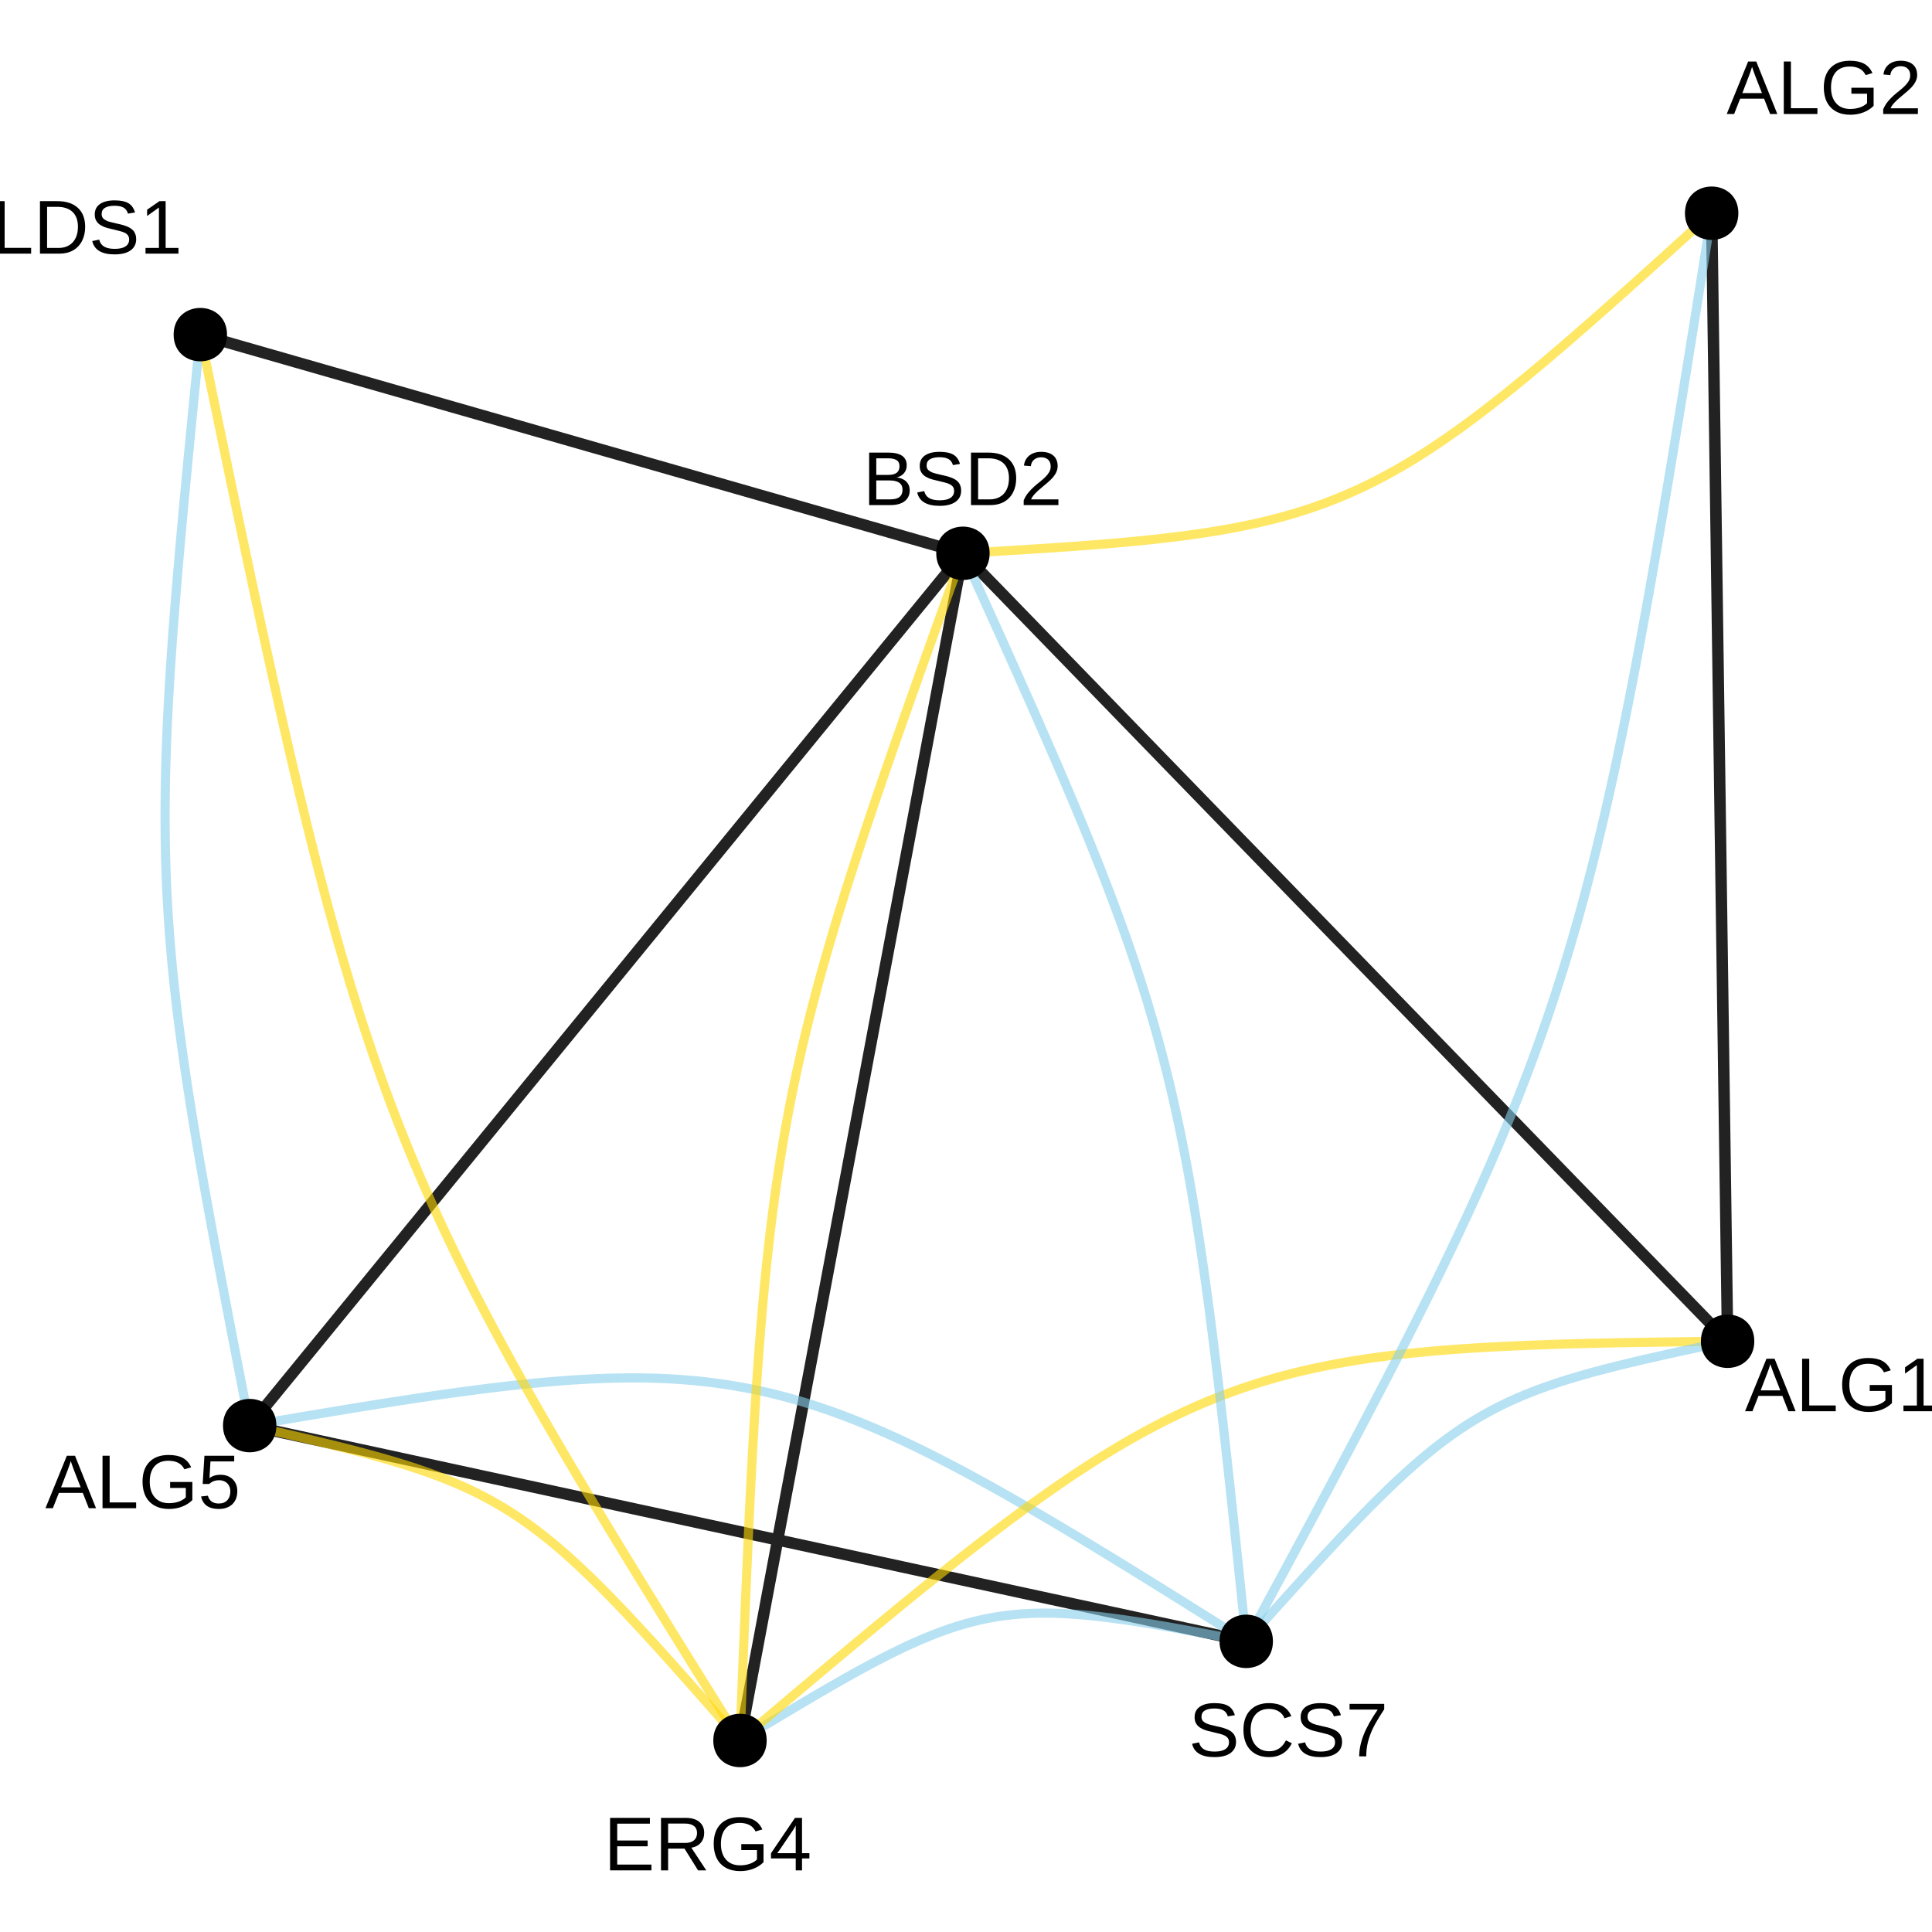 <?xml version="1.0" encoding="UTF-8"?>
<svg xmlns="http://www.w3.org/2000/svg" xmlns:xlink="http://www.w3.org/1999/xlink" width="360pt" height="360pt" viewBox="0 0 360 360" version="1.1">
<defs>
<g>
<symbol overflow="visible" id="glyph0-0">
<path style="stroke:none;" d="M 1.422 -9.781 L 9.234 -9.781 L 9.234 0 L 1.422 0 Z M 1.953 -9.25 L 1.953 -0.531 L 8.703 -0.531 L 8.703 -9.25 Z M 1.953 -9.25 "/>
</symbol>
<symbol overflow="visible" id="glyph0-1">
<path style="stroke:none;" d="M 1.172 0 L 1.172 -9.781 L 2.5 -9.781 L 2.5 -1.078 L 7.438 -1.078 L 7.438 0 Z M 1.172 0 "/>
</symbol>
<symbol overflow="visible" id="glyph0-2">
<path style="stroke:none;" d="M 9.594 -4.984 C 9.594 -3.984 9.395 -3.102 9 -2.344 C 8.602 -1.582 8.039 -1 7.312 -0.594 C 6.594 -0.195 5.766 0 4.828 0 L 1.172 0 L 1.172 -9.781 L 4.406 -9.781 C 6.062 -9.781 7.336 -9.363 8.234 -8.531 C 9.141 -7.707 9.594 -6.523 9.594 -4.984 Z M 8.25 -4.984 C 8.25 -6.203 7.914 -7.129 7.25 -7.766 C 6.594 -8.398 5.633 -8.719 4.375 -8.719 L 2.5 -8.719 L 2.5 -1.062 L 4.672 -1.062 C 5.391 -1.062 6.02 -1.219 6.562 -1.531 C 7.102 -1.844 7.52 -2.297 7.812 -2.891 C 8.102 -3.484 8.25 -4.18 8.25 -4.984 Z M 8.25 -4.984 "/>
</symbol>
<symbol overflow="visible" id="glyph0-3">
<path style="stroke:none;" d="M 8.828 -2.703 C 8.828 -1.797 8.473 -1.094 7.766 -0.594 C 7.066 -0.102 6.078 0.141 4.797 0.141 C 2.41 0.141 1.023 -0.688 0.641 -2.344 L 1.938 -2.609 C 2.082 -2.016 2.395 -1.578 2.875 -1.297 C 3.352 -1.023 4.008 -0.891 4.844 -0.891 C 5.695 -0.891 6.352 -1.035 6.812 -1.328 C 7.281 -1.629 7.516 -2.062 7.516 -2.625 C 7.516 -2.945 7.441 -3.207 7.297 -3.406 C 7.148 -3.602 6.945 -3.766 6.688 -3.891 C 6.426 -4.023 6.109 -4.133 5.734 -4.219 C 5.367 -4.312 4.969 -4.41 4.531 -4.516 C 3.758 -4.68 3.172 -4.848 2.766 -5.016 C 2.367 -5.191 2.051 -5.383 1.812 -5.594 C 1.582 -5.812 1.406 -6.062 1.281 -6.344 C 1.164 -6.625 1.109 -6.945 1.109 -7.312 C 1.109 -8.145 1.426 -8.785 2.062 -9.234 C 2.707 -9.691 3.625 -9.922 4.812 -9.922 C 5.926 -9.922 6.773 -9.75 7.359 -9.406 C 7.953 -9.07 8.367 -8.492 8.609 -7.672 L 7.297 -7.453 C 7.148 -7.973 6.875 -8.348 6.469 -8.578 C 6.07 -8.805 5.516 -8.922 4.797 -8.922 C 4.016 -8.922 3.414 -8.789 3 -8.531 C 2.594 -8.281 2.391 -7.895 2.391 -7.375 C 2.391 -7.07 2.469 -6.82 2.625 -6.625 C 2.789 -6.438 3.023 -6.27 3.328 -6.125 C 3.629 -5.988 4.227 -5.82 5.125 -5.625 C 5.426 -5.562 5.723 -5.492 6.016 -5.422 C 6.316 -5.348 6.602 -5.258 6.875 -5.156 C 7.156 -5.062 7.41 -4.945 7.641 -4.812 C 7.879 -4.676 8.086 -4.508 8.266 -4.312 C 8.441 -4.125 8.578 -3.895 8.672 -3.625 C 8.773 -3.363 8.828 -3.055 8.828 -2.703 Z M 8.828 -2.703 "/>
</symbol>
<symbol overflow="visible" id="glyph0-4">
<path style="stroke:none;" d="M 1.078 0 L 1.078 -1.062 L 3.578 -1.062 L 3.578 -8.594 L 1.375 -7.016 L 1.375 -8.188 L 3.672 -9.781 L 4.828 -9.781 L 4.828 -1.062 L 7.219 -1.062 L 7.219 0 Z M 1.078 0 "/>
</symbol>
<symbol overflow="visible" id="glyph0-5">
<path style="stroke:none;" d="M 8.109 0 L 6.984 -2.859 L 2.531 -2.859 L 1.406 0 L 0.031 0 L 4.016 -9.781 L 5.531 -9.781 L 9.453 0 Z M 4.75 -8.781 L 4.688 -8.594 C 4.57 -8.207 4.398 -7.711 4.172 -7.109 L 2.938 -3.891 L 6.594 -3.891 L 5.328 -7.125 C 5.203 -7.445 5.07 -7.805 4.938 -8.203 Z M 4.75 -8.781 "/>
</symbol>
<symbol overflow="visible" id="glyph0-6">
<path style="stroke:none;" d="M 0.719 -4.938 C 0.719 -6.52 1.141 -7.742 1.984 -8.609 C 2.836 -9.484 4.035 -9.922 5.578 -9.922 C 6.66 -9.922 7.539 -9.738 8.219 -9.375 C 8.895 -9.008 9.414 -8.426 9.781 -7.625 L 8.516 -7.25 C 8.242 -7.801 7.863 -8.203 7.375 -8.453 C 6.883 -8.711 6.273 -8.844 5.547 -8.844 C 4.422 -8.844 3.555 -8.5 2.953 -7.812 C 2.359 -7.133 2.062 -6.176 2.062 -4.938 C 2.062 -3.695 2.379 -2.719 3.016 -2 C 3.648 -1.289 4.523 -0.938 5.641 -0.938 C 6.285 -0.938 6.883 -1.031 7.438 -1.219 C 7.988 -1.414 8.438 -1.68 8.781 -2.016 L 8.781 -3.781 L 5.859 -3.781 L 5.859 -4.891 L 10 -4.891 L 10 -1.516 C 9.477 -0.992 8.844 -0.586 8.094 -0.297 C 7.344 -0.004 6.523 0.141 5.641 0.141 C 4.617 0.141 3.738 -0.062 3 -0.469 C 2.258 -0.875 1.691 -1.457 1.297 -2.219 C 0.91 -2.988 0.719 -3.895 0.719 -4.938 Z M 0.719 -4.938 "/>
</symbol>
<symbol overflow="visible" id="glyph0-7">
<path style="stroke:none;" d="M 8.734 -2.75 C 8.734 -1.883 8.414 -1.207 7.781 -0.719 C 7.145 -0.238 6.266 0 5.141 0 L 1.172 0 L 1.172 -9.781 L 4.719 -9.781 C 7.02 -9.781 8.172 -8.988 8.172 -7.406 C 8.172 -6.832 8.004 -6.348 7.672 -5.953 C 7.348 -5.555 6.891 -5.289 6.297 -5.156 C 7.078 -5.062 7.676 -4.801 8.094 -4.375 C 8.52 -3.945 8.734 -3.406 8.734 -2.75 Z M 6.828 -7.25 C 6.828 -7.781 6.645 -8.156 6.281 -8.375 C 5.926 -8.602 5.406 -8.719 4.719 -8.719 L 2.5 -8.719 L 2.5 -5.625 L 4.719 -5.625 C 5.426 -5.625 5.953 -5.754 6.297 -6.016 C 6.648 -6.285 6.828 -6.695 6.828 -7.25 Z M 7.391 -2.859 C 7.391 -4.016 6.582 -4.594 4.969 -4.594 L 2.5 -4.594 L 2.5 -1.062 L 5.062 -1.062 C 5.875 -1.062 6.461 -1.211 6.828 -1.516 C 7.203 -1.816 7.391 -2.266 7.391 -2.859 Z M 7.391 -2.859 "/>
</symbol>
<symbol overflow="visible" id="glyph0-8">
<path style="stroke:none;" d="M 0.719 0 L 0.719 -0.875 C 0.945 -1.414 1.234 -1.895 1.578 -2.312 C 1.922 -2.727 2.281 -3.102 2.656 -3.438 C 3.031 -3.77 3.398 -4.078 3.766 -4.359 C 4.129 -4.648 4.457 -4.941 4.75 -5.234 C 5.051 -5.523 5.289 -5.828 5.469 -6.141 C 5.656 -6.453 5.75 -6.805 5.75 -7.203 C 5.75 -7.742 5.594 -8.16 5.281 -8.453 C 4.969 -8.754 4.531 -8.906 3.969 -8.906 C 3.438 -8.906 3 -8.758 2.656 -8.469 C 2.312 -8.176 2.109 -7.77 2.047 -7.25 L 0.766 -7.359 C 0.859 -8.148 1.191 -8.773 1.766 -9.234 C 2.336 -9.691 3.07 -9.922 3.969 -9.922 C 4.957 -9.922 5.719 -9.688 6.25 -9.219 C 6.781 -8.758 7.047 -8.102 7.047 -7.25 C 7.047 -6.863 6.957 -6.484 6.781 -6.109 C 6.602 -5.734 6.344 -5.359 6 -4.984 C 5.656 -4.609 5.004 -4.031 4.047 -3.25 C 3.516 -2.812 3.086 -2.414 2.766 -2.062 C 2.453 -1.719 2.227 -1.383 2.094 -1.062 L 7.188 -1.062 L 7.188 0 Z M 0.719 0 "/>
</symbol>
<symbol overflow="visible" id="glyph0-9">
<path style="stroke:none;" d="M 1.172 0 L 1.172 -9.781 L 8.594 -9.781 L 8.594 -8.703 L 2.5 -8.703 L 2.5 -5.562 L 8.172 -5.562 L 8.172 -4.484 L 2.5 -4.484 L 2.5 -1.078 L 8.875 -1.078 L 8.875 0 Z M 1.172 0 "/>
</symbol>
<symbol overflow="visible" id="glyph0-10">
<path style="stroke:none;" d="M 8.078 0 L 5.547 -4.062 L 2.5 -4.062 L 2.5 0 L 1.172 0 L 1.172 -9.781 L 5.766 -9.781 C 6.867 -9.781 7.719 -9.531 8.312 -9.031 C 8.914 -8.539 9.219 -7.859 9.219 -6.984 C 9.219 -6.254 9.004 -5.641 8.578 -5.141 C 8.16 -4.648 7.578 -4.344 6.828 -4.219 L 9.609 0 Z M 7.891 -6.969 C 7.891 -7.539 7.695 -7.973 7.312 -8.266 C 6.926 -8.566 6.367 -8.719 5.641 -8.719 L 2.5 -8.719 L 2.5 -5.109 L 5.688 -5.109 C 6.383 -5.109 6.926 -5.27 7.312 -5.594 C 7.695 -5.926 7.891 -6.383 7.891 -6.969 Z M 7.891 -6.969 "/>
</symbol>
<symbol overflow="visible" id="glyph0-11">
<path style="stroke:none;" d="M 6.109 -2.219 L 6.109 0 L 4.938 0 L 4.938 -2.219 L 0.328 -2.219 L 0.328 -3.188 L 4.797 -9.781 L 6.109 -9.781 L 6.109 -3.203 L 7.484 -3.203 L 7.484 -2.219 Z M 4.938 -8.375 C 4.926 -8.344 4.859 -8.219 4.734 -8 C 4.617 -7.781 4.531 -7.629 4.469 -7.547 L 1.969 -3.859 L 1.594 -3.344 L 1.484 -3.203 L 4.938 -3.203 Z M 4.938 -8.375 "/>
</symbol>
<symbol overflow="visible" id="glyph0-12">
<path style="stroke:none;" d="M 5.5 -8.844 C 4.414 -8.844 3.57 -8.492 2.969 -7.797 C 2.363 -7.098 2.062 -6.145 2.062 -4.938 C 2.062 -3.738 2.375 -2.773 3 -2.047 C 3.633 -1.316 4.484 -0.953 5.547 -0.953 C 6.922 -0.953 7.953 -1.629 8.641 -2.984 L 9.734 -2.438 C 9.328 -1.602 8.758 -0.961 8.031 -0.516 C 7.301 -0.078 6.453 0.141 5.484 0.141 C 4.504 0.141 3.656 -0.062 2.938 -0.469 C 2.219 -0.883 1.664 -1.473 1.281 -2.234 C 0.906 -2.992 0.719 -3.895 0.719 -4.938 C 0.719 -6.5 1.141 -7.719 1.984 -8.594 C 2.828 -9.477 3.992 -9.922 5.484 -9.922 C 6.523 -9.922 7.395 -9.719 8.094 -9.312 C 8.789 -8.906 9.305 -8.301 9.641 -7.5 L 8.375 -7.094 C 8.156 -7.656 7.789 -8.086 7.281 -8.391 C 6.781 -8.691 6.188 -8.844 5.5 -8.844 Z M 5.5 -8.844 "/>
</symbol>
<symbol overflow="visible" id="glyph0-13">
<path style="stroke:none;" d="M 7.188 -8.766 C 6.188 -7.242 5.477 -6.047 5.062 -5.172 C 4.656 -4.305 4.348 -3.453 4.141 -2.609 C 3.941 -1.773 3.844 -0.906 3.844 0 L 2.531 0 C 2.531 -1.25 2.797 -2.562 3.328 -3.938 C 3.859 -5.32 4.742 -6.914 5.984 -8.719 L 0.734 -8.719 L 0.734 -9.781 L 7.188 -9.781 Z M 7.188 -8.766 "/>
</symbol>
<symbol overflow="visible" id="glyph0-14">
<path style="stroke:none;" d="M 7.312 -3.188 C 7.312 -2.156 7.004 -1.344 6.391 -0.75 C 5.773 -0.156 4.926 0.141 3.844 0.141 C 2.926 0.141 2.188 -0.055 1.625 -0.453 C 1.07 -0.859 0.719 -1.438 0.562 -2.188 L 1.828 -2.328 C 2.098 -1.359 2.773 -0.875 3.859 -0.875 C 4.535 -0.875 5.062 -1.078 5.438 -1.484 C 5.82 -1.891 6.016 -2.445 6.016 -3.156 C 6.016 -3.77 5.82 -4.266 5.438 -4.641 C 5.051 -5.023 4.535 -5.219 3.891 -5.219 C 3.555 -5.219 3.242 -5.164 2.953 -5.062 C 2.66 -4.957 2.367 -4.773 2.078 -4.516 L 0.859 -4.516 L 1.188 -9.781 L 6.734 -9.781 L 6.734 -8.719 L 2.312 -8.719 L 2.125 -5.609 C 2.664 -6.023 3.344 -6.234 4.156 -6.234 C 5.113 -6.234 5.879 -5.953 6.453 -5.391 C 7.023 -4.828 7.312 -4.094 7.312 -3.188 Z M 7.312 -3.188 "/>
</symbol>
</g>
</defs>
<g id="surface154233">
<rect x="0" y="0" width="360" height="360" style="fill:rgb(100%,100%,100%);fill-opacity:1;stroke:none;"/>
<path style="fill:none;stroke-width:2.134;stroke-linecap:butt;stroke-linejoin:round;stroke:rgb(13.333%,13.333%,13.333%);stroke-opacity:1;stroke-miterlimit:1;" d="M 46.527 265.637 L 49.312 266.242 L 52.043 266.832 L 54.719 267.41 L 57.34 267.98 L 59.906 268.535 L 62.426 269.082 L 64.895 269.613 L 67.312 270.141 L 69.688 270.652 L 72.012 271.156 L 74.293 271.648 L 76.527 272.133 L 78.719 272.609 L 80.871 273.074 L 82.98 273.531 L 85.051 273.98 L 87.082 274.418 L 89.078 274.852 L 91.035 275.277 L 92.961 275.691 L 94.852 276.102 L 96.707 276.504 L 98.531 276.898 L 100.328 277.285 L 102.094 277.668 L 103.828 278.047 L 105.539 278.414 L 107.227 278.781 L 108.887 279.141 L 110.523 279.496 L 112.137 279.844 L 113.727 280.188 L 115.301 280.531 L 116.855 280.867 L 118.391 281.199 L 119.91 281.527 L 121.414 281.852 L 122.902 282.176 L 124.379 282.496 L 125.844 282.812 L 127.297 283.125 L 128.742 283.438 L 130.176 283.75 L 131.602 284.059 L 133.023 284.367 L 134.441 284.672 L 135.852 284.98 L 137.262 285.285 L 140.074 285.895 L 141.484 286.199 L 142.891 286.504 L 144.305 286.809 L 145.719 287.117 L 147.141 287.422 L 148.57 287.734 L 150.004 288.043 L 151.445 288.355 L 152.898 288.672 L 154.363 288.988 L 155.84 289.309 L 157.332 289.629 L 158.836 289.957 L 160.352 290.285 L 161.891 290.617 L 163.441 290.953 L 165.016 291.293 L 166.609 291.637 L 168.223 291.988 L 169.859 292.344 L 171.52 292.703 L 173.203 293.066 L 174.914 293.438 L 176.652 293.812 L 178.418 294.195 L 180.211 294.586 L 182.039 294.98 L 183.895 295.383 L 185.785 295.789 L 187.707 296.207 L 189.668 296.633 L 191.66 297.062 L 193.691 297.504 L 195.762 297.953 L 197.875 298.406 L 200.023 298.875 L 202.219 299.348 L 204.453 299.832 L 206.734 300.328 L 209.059 300.828 L 211.43 301.344 L 213.852 301.867 L 216.316 302.402 L 218.836 302.945 L 221.406 303.504 L 224.027 304.07 L 226.703 304.648 L 229.434 305.242 L 232.219 305.844 "/>
<path style="fill:none;stroke-width:2.134;stroke-linecap:butt;stroke-linejoin:round;stroke:rgb(13.333%,13.333%,13.333%);stroke-opacity:1;stroke-miterlimit:1;" d="M 46.527 265.637 L 48.52 263.199 L 50.473 260.812 L 52.387 258.469 L 54.266 256.176 L 56.105 253.926 L 57.906 251.723 L 59.672 249.562 L 61.406 247.441 L 63.102 245.367 L 64.766 243.332 L 66.398 241.336 L 68 239.379 L 69.566 237.457 L 71.109 235.574 L 72.617 233.73 L 74.102 231.918 L 75.555 230.137 L 76.98 228.391 L 78.383 226.68 L 79.762 224.992 L 81.113 223.34 L 82.441 221.715 L 83.746 220.117 L 85.031 218.547 L 86.297 217 L 87.539 215.48 L 88.766 213.98 L 89.969 212.508 L 91.156 211.055 L 92.328 209.621 L 93.484 208.211 L 94.625 206.816 L 95.75 205.438 L 96.863 204.078 L 97.961 202.734 L 99.051 201.402 L 100.125 200.086 L 101.191 198.785 L 102.246 197.492 L 103.297 196.211 L 104.336 194.938 L 105.367 193.676 L 106.395 192.418 L 107.418 191.168 L 109.449 188.684 L 110.457 187.449 L 111.469 186.215 L 112.477 184.984 L 113.48 183.754 L 114.488 182.52 L 115.496 181.289 L 117.52 178.812 L 119.559 176.32 L 120.586 175.062 L 121.621 173.801 L 122.66 172.527 L 123.707 171.246 L 124.766 169.953 L 125.832 168.648 L 126.906 167.332 L 127.996 166.004 L 129.094 164.66 L 130.207 163.297 L 131.332 161.922 L 132.473 160.527 L 133.629 159.113 L 134.797 157.684 L 135.988 156.23 L 137.191 154.754 L 138.418 153.258 L 139.66 151.738 L 140.922 150.191 L 142.207 148.621 L 143.516 147.023 L 144.844 145.398 L 146.195 143.742 L 147.574 142.059 L 148.977 140.344 L 150.402 138.598 L 151.855 136.82 L 153.34 135.008 L 154.848 133.16 L 156.387 131.277 L 157.957 129.359 L 159.559 127.402 L 161.191 125.406 L 162.855 123.371 L 164.551 121.293 L 166.285 119.176 L 168.051 117.016 L 169.852 114.812 L 171.691 112.562 L 173.566 110.27 L 175.48 107.926 L 177.438 105.535 L 179.43 103.098 "/>
<path style="fill:none;stroke-width:2.134;stroke-linecap:butt;stroke-linejoin:round;stroke:rgb(13.333%,13.333%,13.333%);stroke-opacity:1;stroke-miterlimit:1;" d="M 137.887 324.316 L 138.512 320.996 L 140.305 311.434 L 140.879 308.375 L 141.445 305.375 L 141.996 302.434 L 142.539 299.551 L 143.066 296.727 L 143.59 293.957 L 144.098 291.238 L 144.598 288.574 L 145.09 285.965 L 145.57 283.402 L 146.043 280.887 L 146.504 278.422 L 146.961 276 L 147.406 273.625 L 147.844 271.289 L 148.273 269 L 148.699 266.746 L 149.113 264.535 L 149.52 262.359 L 149.922 260.223 L 150.316 258.117 L 150.707 256.051 L 151.09 254.012 L 151.465 252.004 L 151.836 250.027 L 152.203 248.078 L 152.566 246.156 L 152.922 244.258 L 153.273 242.383 L 153.621 240.531 L 153.965 238.703 L 154.305 236.891 L 154.641 235.102 L 154.973 233.328 L 155.305 231.566 L 155.633 229.824 L 155.957 228.094 L 156.281 226.371 L 156.602 224.664 L 156.922 222.961 L 157.238 221.27 L 157.555 219.582 L 157.871 217.898 L 158.188 216.223 L 158.5 214.547 L 158.816 212.871 L 159.129 211.191 L 159.445 209.516 L 159.762 207.832 L 160.078 206.145 L 160.395 204.453 L 160.715 202.75 L 161.035 201.043 L 161.359 199.32 L 161.684 197.59 L 162.012 195.848 L 162.344 194.086 L 162.676 192.312 L 163.012 190.523 L 163.352 188.711 L 163.695 186.883 L 164.043 185.031 L 164.395 183.156 L 164.75 181.262 L 165.113 179.336 L 165.48 177.387 L 165.852 175.41 L 166.227 173.402 L 166.609 171.363 L 167 169.297 L 167.395 167.191 L 167.793 165.055 L 168.203 162.879 L 168.617 160.668 L 169.043 158.414 L 169.473 156.125 L 169.91 153.789 L 170.355 151.414 L 170.812 148.992 L 171.273 146.527 L 171.746 144.012 L 172.227 141.449 L 172.719 138.84 L 173.219 136.176 L 173.727 133.457 L 174.25 130.688 L 174.777 127.863 L 175.32 124.98 L 175.871 122.039 L 176.438 119.039 L 177.012 115.98 L 178.805 106.418 L 179.43 103.098 "/>
<path style="fill:none;stroke-width:2.134;stroke-linecap:butt;stroke-linejoin:round;stroke:rgb(13.333%,13.333%,13.333%);stroke-opacity:1;stroke-miterlimit:1;" d="M 318.941 39.73 L 318.988 42.883 L 319.031 45.973 L 319.074 49 L 319.117 51.969 L 319.156 54.875 L 319.195 57.727 L 319.234 60.52 L 319.273 63.262 L 319.312 65.945 L 319.352 68.578 L 319.387 71.16 L 319.422 73.688 L 319.457 76.172 L 319.492 78.605 L 319.527 80.996 L 319.559 83.34 L 319.59 85.637 L 319.621 87.895 L 319.652 90.113 L 319.684 92.289 L 319.715 94.43 L 319.746 96.531 L 319.773 98.598 L 319.805 100.629 L 319.832 102.629 L 319.859 104.594 L 319.887 106.531 L 319.914 108.438 L 319.941 110.316 L 319.965 112.168 L 319.992 113.996 L 320.016 115.801 L 320.043 117.578 L 320.066 119.34 L 320.09 121.078 L 320.117 122.797 L 320.141 124.5 L 320.164 126.184 L 320.188 127.855 L 320.211 129.512 L 320.234 131.16 L 320.258 132.793 L 320.281 134.418 L 320.305 136.031 L 320.324 137.641 L 320.371 140.844 L 320.418 144.031 L 320.438 145.621 L 320.461 147.215 L 320.508 150.41 L 320.527 152.012 L 320.551 153.621 L 320.574 155.238 L 320.598 156.859 L 320.621 158.496 L 320.645 160.141 L 320.668 161.797 L 320.691 163.469 L 320.715 165.156 L 320.738 166.855 L 320.762 168.578 L 320.789 170.316 L 320.812 172.074 L 320.836 173.855 L 320.863 175.656 L 320.891 177.484 L 320.914 179.336 L 320.941 181.215 L 320.969 183.121 L 320.996 185.059 L 321.023 187.027 L 321.051 189.023 L 321.082 191.055 L 321.109 193.121 L 321.141 195.223 L 321.168 197.363 L 321.199 199.539 L 321.23 201.758 L 321.262 204.016 L 321.297 206.316 L 321.328 208.66 L 321.363 211.047 L 321.398 213.48 L 321.434 215.965 L 321.469 218.496 L 321.504 221.074 L 321.543 223.707 L 321.578 226.395 L 321.617 229.133 L 321.656 231.926 L 321.699 234.777 L 321.738 237.684 L 321.781 240.652 L 321.824 243.68 L 321.867 246.77 L 321.914 249.922 "/>
<path style="fill:none;stroke-width:2.134;stroke-linecap:butt;stroke-linejoin:round;stroke:rgb(13.333%,13.333%,13.333%);stroke-opacity:1;stroke-miterlimit:1;" d="M 179.43 103.098 L 177.297 102.488 L 175.211 101.891 L 173.16 101.301 L 171.156 100.727 L 169.191 100.164 L 167.262 99.609 L 165.375 99.07 L 163.523 98.539 L 161.707 98.016 L 159.926 97.508 L 158.184 97.008 L 156.473 96.516 L 154.793 96.035 L 153.148 95.562 L 151.531 95.102 L 149.949 94.645 L 148.395 94.199 L 146.867 93.762 L 145.367 93.332 L 143.895 92.91 L 142.449 92.496 L 141.027 92.09 L 139.633 91.688 L 138.258 91.293 L 136.906 90.906 L 135.578 90.527 L 134.27 90.148 L 132.98 89.781 L 131.707 89.418 L 130.457 89.059 L 129.223 88.703 L 128.004 88.352 L 126.801 88.008 L 125.609 87.668 L 124.434 87.332 L 123.273 86.996 L 122.121 86.668 L 120.98 86.34 L 119.852 86.016 L 118.73 85.695 L 117.617 85.375 L 116.516 85.059 L 115.418 84.746 L 114.324 84.43 L 113.234 84.121 L 112.152 83.809 L 111.07 83.5 L 109.992 83.191 L 108.918 82.883 L 107.84 82.574 L 106.762 82.262 L 104.605 81.645 L 103.52 81.332 L 102.434 81.023 L 101.34 80.707 L 100.242 80.395 L 99.137 80.078 L 98.027 79.758 L 96.906 79.438 L 95.777 79.113 L 94.637 78.785 L 93.484 78.457 L 92.32 78.121 L 91.148 77.785 L 89.957 77.445 L 88.754 77.102 L 87.535 76.75 L 86.301 76.395 L 85.047 76.039 L 83.777 75.672 L 82.488 75.305 L 81.18 74.93 L 79.852 74.547 L 78.5 74.16 L 77.125 73.766 L 75.727 73.363 L 74.309 72.957 L 72.859 72.543 L 71.391 72.121 L 69.891 71.691 L 68.363 71.254 L 66.809 70.809 L 65.223 70.352 L 63.609 69.891 L 61.965 69.418 L 60.285 68.938 L 58.574 68.445 L 56.828 67.945 L 55.051 67.438 L 53.234 66.914 L 51.383 66.383 L 49.496 65.844 L 47.566 65.289 L 45.602 64.727 L 43.594 64.152 L 41.547 63.562 L 39.457 62.965 L 37.328 62.355 "/>
<path style="fill:none;stroke-width:2.134;stroke-linecap:butt;stroke-linejoin:round;stroke:rgb(13.333%,13.333%,13.333%);stroke-opacity:1;stroke-miterlimit:1;" d="M 179.43 103.098 L 181.566 105.301 L 183.66 107.461 L 185.715 109.574 L 187.727 111.648 L 189.695 113.68 L 191.629 115.672 L 193.523 117.621 L 195.379 119.535 L 197.199 121.41 L 198.984 123.25 L 200.734 125.051 L 202.449 126.82 L 204.133 128.555 L 205.781 130.254 L 207.402 131.922 L 208.988 133.559 L 210.551 135.168 L 212.078 136.742 L 213.582 138.293 L 215.059 139.812 L 216.508 141.309 L 217.934 142.777 L 219.332 144.219 L 220.711 145.637 L 222.066 147.035 L 223.398 148.406 L 224.711 149.762 L 226.004 151.094 L 227.277 152.406 L 228.535 153.699 L 229.773 154.977 L 230.992 156.234 L 232.199 157.477 L 233.395 158.707 L 234.57 159.922 L 235.738 161.121 L 236.891 162.312 L 238.035 163.488 L 239.168 164.656 L 240.289 165.812 L 241.406 166.965 L 242.512 168.105 L 243.613 169.238 L 244.711 170.367 L 245.801 171.492 L 246.887 172.613 L 247.969 173.727 L 249.051 174.844 L 250.133 175.953 L 252.289 178.18 L 253.371 179.293 L 254.457 180.41 L 255.543 181.531 L 256.633 182.652 L 257.727 183.781 L 258.828 184.918 L 259.938 186.059 L 261.051 187.207 L 262.176 188.367 L 263.309 189.531 L 264.449 190.711 L 265.605 191.898 L 266.77 193.102 L 267.949 194.316 L 269.141 195.543 L 270.348 196.789 L 271.57 198.047 L 272.809 199.324 L 274.062 200.617 L 275.336 201.93 L 276.629 203.262 L 277.941 204.613 L 279.277 205.988 L 280.633 207.383 L 282.008 208.805 L 283.41 210.246 L 284.832 211.715 L 286.285 213.207 L 287.758 214.73 L 289.262 216.277 L 290.793 217.855 L 292.352 219.461 L 293.941 221.098 L 295.559 222.766 L 297.211 224.469 L 298.895 226.203 L 300.609 227.969 L 302.359 229.773 L 304.141 231.613 L 305.961 233.488 L 307.82 235.398 L 309.711 237.352 L 311.645 239.344 L 313.617 241.375 L 315.629 243.449 L 317.68 245.562 L 319.773 247.719 L 321.914 249.922 "/>
<path style="fill:none;stroke-width:1.707;stroke-linecap:butt;stroke-linejoin:round;stroke:rgb(52.941%,80.784%,92.157%);stroke-opacity:0.6;stroke-miterlimit:1;" d="M 46.527 265.637 L 45.957 262.723 L 45.398 259.863 L 44.855 257.059 L 44.32 254.309 L 43.793 251.605 L 43.281 248.953 L 42.781 246.352 L 42.289 243.797 L 41.812 241.289 L 41.344 238.828 L 40.887 236.41 L 40.438 234.035 L 40.004 231.703 L 39.578 229.414 L 39.164 227.164 L 38.762 224.949 L 38.367 222.777 L 37.984 220.637 L 37.613 218.535 L 37.25 216.465 L 36.902 214.43 L 36.559 212.426 L 36.23 210.449 L 35.91 208.508 L 35.602 206.59 L 35.301 204.703 L 35.012 202.84 L 34.73 201 L 34.461 199.188 L 34.203 197.395 L 33.953 195.625 L 33.715 193.875 L 33.484 192.145 L 33.262 190.43 L 33.051 188.734 L 32.852 187.055 L 32.66 185.387 L 32.477 183.734 L 32.305 182.094 L 32.141 180.465 L 31.988 178.844 L 31.844 177.234 L 31.711 175.633 L 31.582 174.035 L 31.469 172.441 L 31.359 170.855 L 31.262 169.27 L 31.172 167.688 L 31.09 166.105 L 31.02 164.523 L 30.957 162.938 L 30.902 161.352 L 30.859 159.762 L 30.82 158.164 L 30.793 156.562 L 30.773 154.953 L 30.762 153.332 L 30.762 151.707 L 30.766 150.066 L 30.781 148.414 L 30.805 146.75 L 30.836 145.074 L 30.875 143.379 L 30.922 141.668 L 30.977 139.941 L 31.043 138.191 L 31.113 136.426 L 31.191 134.637 L 31.281 132.824 L 31.375 130.988 L 31.48 129.129 L 31.59 127.246 L 31.707 125.332 L 31.836 123.395 L 31.969 121.422 L 32.109 119.422 L 32.258 117.391 L 32.418 115.324 L 32.578 113.227 L 32.75 111.094 L 32.93 108.922 L 33.113 106.715 L 33.309 104.469 L 33.508 102.184 L 33.715 99.859 L 33.93 97.492 L 34.148 95.078 L 34.379 92.621 L 34.613 90.121 L 34.855 87.574 L 35.102 84.977 L 35.359 82.332 L 35.621 79.637 L 35.887 76.895 L 36.164 74.094 L 36.445 71.242 L 36.734 68.336 L 37.027 65.375 L 37.328 62.355 "/>
<path style="fill:none;stroke-width:1.707;stroke-linecap:butt;stroke-linejoin:round;stroke:rgb(52.941%,80.784%,92.157%);stroke-opacity:0.6;stroke-miterlimit:1;" d="M 46.527 265.637 L 49.324 265.16 L 52.066 264.695 L 54.758 264.238 L 57.398 263.793 L 59.988 263.359 L 62.531 262.938 L 65.027 262.527 L 67.473 262.129 L 69.875 261.746 L 72.234 261.371 L 74.551 261.012 L 76.824 260.664 L 79.055 260.328 L 81.246 260.008 L 83.398 259.699 L 85.512 259.406 L 87.59 259.129 L 89.629 258.863 L 91.637 258.613 L 93.609 258.375 L 95.547 258.156 L 97.453 257.949 L 99.332 257.758 L 101.18 257.586 L 102.996 257.426 L 104.789 257.281 L 106.555 257.156 L 108.293 257.047 L 110.008 256.953 L 111.699 256.879 L 113.367 256.82 L 115.016 256.781 L 116.645 256.758 L 118.25 256.75 L 119.84 256.766 L 121.414 256.797 L 122.973 256.844 L 124.516 256.914 L 126.043 257 L 127.559 257.109 L 129.062 257.234 L 130.559 257.383 L 132.039 257.551 L 133.516 257.734 L 134.984 257.941 L 136.445 258.172 L 137.898 258.422 L 139.352 258.691 L 140.801 258.98 L 142.246 259.293 L 143.691 259.629 L 145.133 259.984 L 146.578 260.367 L 148.027 260.766 L 149.477 261.191 L 150.93 261.641 L 152.391 262.109 L 153.855 262.605 L 155.328 263.121 L 156.809 263.664 L 158.297 264.23 L 159.797 264.82 L 161.309 265.434 L 162.836 266.074 L 164.371 266.738 L 165.926 267.426 L 167.492 268.141 L 169.078 268.883 L 170.68 269.648 L 172.301 270.441 L 173.941 271.262 L 175.605 272.109 L 177.289 272.98 L 178.996 273.879 L 180.727 274.809 L 182.48 275.762 L 184.262 276.746 L 186.074 277.754 L 187.91 278.793 L 189.777 279.859 L 191.676 280.957 L 193.602 282.082 L 195.562 283.234 L 197.559 284.418 L 199.59 285.633 L 201.652 286.875 L 203.754 288.148 L 205.895 289.449 L 208.07 290.781 L 210.289 292.148 L 212.547 293.543 L 214.848 294.969 L 217.191 296.426 L 219.582 297.914 L 222.012 299.438 L 224.492 300.988 L 227.02 302.574 L 229.594 304.195 L 232.219 305.844 "/>
<path style="fill:none;stroke-width:1.707;stroke-linecap:butt;stroke-linejoin:round;stroke:rgb(100%,84.314%,0%);stroke-opacity:0.6;stroke-miterlimit:1;" d="M 46.527 265.637 L 47.984 265.973 L 49.418 266.297 L 50.82 266.621 L 52.199 266.938 L 53.551 267.25 L 54.875 267.559 L 56.176 267.863 L 57.449 268.168 L 58.703 268.465 L 59.93 268.762 L 61.137 269.055 L 62.32 269.344 L 63.48 269.633 L 64.617 269.922 L 65.738 270.207 L 66.836 270.492 L 67.914 270.781 L 68.973 271.066 L 70.012 271.352 L 71.031 271.637 L 72.035 271.922 L 73.023 272.211 L 73.992 272.5 L 74.945 272.793 L 75.883 273.086 L 76.805 273.383 L 77.711 273.68 L 78.602 273.984 L 79.484 274.289 L 80.348 274.598 L 81.203 274.914 L 82.043 275.23 L 82.875 275.555 L 83.691 275.883 L 84.5 276.219 L 85.297 276.559 L 86.086 276.902 L 86.863 277.254 L 87.637 277.613 L 88.398 277.98 L 89.152 278.355 L 89.902 278.738 L 90.645 279.129 L 91.379 279.527 L 92.109 279.934 L 92.836 280.352 L 93.559 280.777 L 94.273 281.215 L 94.988 281.66 L 95.699 282.117 L 96.41 282.582 L 97.117 283.062 L 97.824 283.555 L 98.527 284.055 L 99.234 284.57 L 99.938 285.098 L 100.645 285.637 L 101.352 286.188 L 102.059 286.758 L 102.773 287.336 L 103.488 287.93 L 104.203 288.539 L 104.926 289.164 L 105.652 289.801 L 106.383 290.457 L 107.121 291.129 L 107.863 291.812 L 108.613 292.516 L 109.367 293.238 L 110.133 293.973 L 110.902 294.73 L 111.684 295.5 L 112.473 296.293 L 113.273 297.102 L 114.082 297.93 L 114.902 298.777 L 115.73 299.641 L 116.574 300.527 L 117.43 301.434 L 118.297 302.363 L 119.176 303.309 L 120.07 304.281 L 120.98 305.27 L 121.906 306.281 L 122.844 307.316 L 123.797 308.375 L 124.77 309.453 L 125.758 310.559 L 126.762 311.684 L 127.785 312.836 L 128.828 314.008 L 129.887 315.207 L 130.969 316.434 L 132.07 317.68 L 133.188 318.957 L 134.332 320.254 L 135.492 321.582 L 136.68 322.934 L 137.887 324.316 "/>
<path style="fill:none;stroke-width:1.707;stroke-linecap:butt;stroke-linejoin:round;stroke:rgb(100%,84.314%,0%);stroke-opacity:0.6;stroke-miterlimit:1;" d="M 137.887 324.316 L 138.02 320.848 L 138.152 317.449 L 138.281 314.113 L 138.41 310.84 L 138.535 307.629 L 138.664 304.477 L 138.789 301.387 L 138.914 298.355 L 139.039 295.379 L 139.164 292.457 L 139.293 289.59 L 139.418 286.777 L 139.547 284.02 L 139.672 281.309 L 139.805 278.648 L 139.934 276.035 L 140.066 273.469 L 140.203 270.949 L 140.34 268.473 L 140.48 266.043 L 140.621 263.652 L 140.766 261.301 L 140.914 258.988 L 141.066 256.719 L 141.223 254.48 L 141.383 252.281 L 141.547 250.117 L 141.715 247.984 L 141.887 245.883 L 142.066 243.812 L 142.246 241.77 L 142.434 239.758 L 142.629 237.77 L 142.828 235.812 L 143.031 233.875 L 143.242 231.961 L 143.461 230.07 L 143.688 228.199 L 143.918 226.348 L 144.156 224.516 L 144.402 222.699 L 144.656 220.895 L 144.918 219.109 L 145.188 217.336 L 145.465 215.574 L 145.75 213.82 L 146.047 212.078 L 146.352 210.344 L 146.664 208.617 L 146.988 206.895 L 147.32 205.176 L 147.664 203.461 L 148.02 201.746 L 148.383 200.035 L 148.758 198.32 L 149.145 196.605 L 149.539 194.887 L 149.949 193.164 L 150.367 191.434 L 150.801 189.699 L 151.242 187.953 L 151.699 186.199 L 152.168 184.434 L 152.652 182.656 L 153.145 180.867 L 153.652 179.062 L 154.176 177.238 L 154.711 175.402 L 155.262 173.547 L 155.824 171.668 L 156.402 169.773 L 156.996 167.855 L 157.602 165.91 L 158.227 163.945 L 158.863 161.953 L 159.52 159.934 L 160.188 157.883 L 160.875 155.805 L 161.578 153.695 L 162.297 151.555 L 163.031 149.383 L 163.785 147.172 L 164.555 144.926 L 165.344 142.645 L 166.148 140.324 L 166.973 137.965 L 167.816 135.562 L 168.676 133.121 L 169.555 130.633 L 170.453 128.102 L 171.371 125.523 L 172.309 122.898 L 173.266 120.227 L 174.242 117.504 L 175.238 114.73 L 176.254 111.902 L 177.293 109.023 L 178.352 106.09 L 179.43 103.098 "/>
<path style="fill:none;stroke-width:1.707;stroke-linecap:butt;stroke-linejoin:round;stroke:rgb(100%,84.314%,0%);stroke-opacity:0.6;stroke-miterlimit:1;" d="M 137.887 324.316 L 135.859 321.07 L 133.871 317.883 L 131.918 314.754 L 130.008 311.684 L 128.133 308.672 L 126.293 305.711 L 124.492 302.805 L 122.727 299.945 L 120.996 297.141 L 119.297 294.383 L 117.637 291.672 L 116.008 289.008 L 114.41 286.387 L 112.848 283.809 L 111.312 281.27 L 109.812 278.773 L 108.34 276.312 L 106.902 273.887 L 105.488 271.5 L 104.105 269.145 L 102.754 266.82 L 101.426 264.527 L 100.125 262.266 L 98.852 260.027 L 97.605 257.82 L 96.383 255.633 L 95.188 253.473 L 94.016 251.332 L 92.867 249.211 L 91.742 247.109 L 90.637 245.027 L 89.555 242.957 L 88.496 240.902 L 87.457 238.863 L 86.438 236.832 L 85.441 234.812 L 84.461 232.801 L 83.5 230.793 L 82.555 228.797 L 81.629 226.801 L 80.723 224.805 L 79.828 222.812 L 78.953 220.82 L 78.09 218.824 L 77.242 216.824 L 76.41 214.82 L 75.59 212.809 L 74.781 210.789 L 73.988 208.762 L 73.207 206.723 L 72.434 204.672 L 71.672 202.605 L 70.922 200.523 L 70.18 198.426 L 69.445 196.309 L 68.723 194.172 L 68.004 192.012 L 67.297 189.832 L 66.594 187.625 L 65.895 185.395 L 65.203 183.137 L 64.52 180.848 L 63.836 178.531 L 63.156 176.18 L 62.48 173.797 L 61.809 171.379 L 61.137 168.926 L 60.469 166.434 L 59.801 163.902 L 59.133 161.332 L 58.461 158.719 L 57.793 156.059 L 57.121 153.355 L 56.449 150.605 L 55.773 147.809 L 55.098 144.961 L 54.414 142.062 L 53.73 139.113 L 53.039 136.105 L 52.34 133.047 L 51.641 129.93 L 50.93 126.754 L 50.215 123.516 L 49.488 120.219 L 48.758 116.855 L 48.02 113.43 L 47.266 109.941 L 46.508 106.379 L 45.738 102.754 L 44.957 99.055 L 44.16 95.285 L 43.355 91.441 L 42.539 87.523 L 41.707 83.527 L 40.859 79.453 L 40 75.301 L 39.125 71.07 L 38.234 66.754 L 37.328 62.355 "/>
<path style="fill:none;stroke-width:1.707;stroke-linecap:butt;stroke-linejoin:round;stroke:rgb(52.941%,80.784%,92.157%);stroke-opacity:0.6;stroke-miterlimit:1;" d="M 137.887 324.316 L 139.223 323.504 L 140.535 322.711 L 141.824 321.934 L 143.086 321.172 L 144.324 320.426 L 145.543 319.695 L 146.738 318.98 L 147.91 318.281 L 149.059 317.594 L 150.191 316.926 L 151.301 316.273 L 152.391 315.633 L 153.461 315.012 L 154.512 314.402 L 155.547 313.809 L 156.562 313.227 L 157.562 312.664 L 158.543 312.113 L 159.512 311.578 L 160.461 311.055 L 161.398 310.547 L 162.32 310.055 L 163.227 309.574 L 164.121 309.105 L 165.004 308.656 L 165.871 308.215 L 166.73 307.789 L 167.574 307.379 L 168.41 306.98 L 169.234 306.594 L 170.051 306.223 L 170.859 305.863 L 171.656 305.516 L 172.445 305.184 L 173.23 304.863 L 174.004 304.555 L 174.773 304.258 L 175.535 303.973 L 176.293 303.703 L 177.047 303.441 L 177.797 303.195 L 178.543 302.961 L 179.285 302.738 L 180.023 302.523 L 180.758 302.324 L 181.496 302.137 L 182.23 301.957 L 182.965 301.793 L 183.695 301.637 L 184.43 301.492 L 185.168 301.359 L 185.902 301.238 L 186.645 301.129 L 187.387 301.027 L 188.129 300.938 L 188.879 300.859 L 189.633 300.789 L 190.391 300.73 L 191.152 300.68 L 191.922 300.641 L 192.699 300.613 L 193.48 300.594 L 194.27 300.586 L 195.07 300.586 L 195.875 300.594 L 196.691 300.613 L 197.516 300.645 L 198.352 300.68 L 199.199 300.727 L 200.055 300.785 L 200.926 300.848 L 201.809 300.922 L 202.703 301.004 L 203.609 301.094 L 204.531 301.195 L 205.469 301.301 L 206.418 301.418 L 207.387 301.543 L 208.367 301.676 L 209.367 301.812 L 210.383 301.961 L 211.418 302.117 L 212.469 302.281 L 213.543 302.453 L 214.633 302.629 L 215.742 302.816 L 216.871 303.008 L 218.023 303.207 L 219.195 303.414 L 220.391 303.629 L 221.609 303.848 L 222.848 304.074 L 224.109 304.309 L 225.398 304.551 L 226.711 304.797 L 228.047 305.051 L 229.41 305.309 L 230.801 305.574 L 232.219 305.844 "/>
<path style="fill:none;stroke-width:1.707;stroke-linecap:butt;stroke-linejoin:round;stroke:rgb(100%,84.314%,0%);stroke-opacity:0.6;stroke-miterlimit:1;" d="M 137.887 324.316 L 140.414 322.176 L 142.891 320.078 L 145.324 318.02 L 147.711 316.004 L 150.055 314.031 L 152.355 312.094 L 154.613 310.199 L 156.832 308.344 L 159.008 306.527 L 161.145 304.75 L 163.246 303.012 L 165.309 301.312 L 167.336 299.645 L 169.324 298.02 L 171.285 296.43 L 173.211 294.875 L 175.105 293.355 L 176.965 291.871 L 178.801 290.422 L 180.605 289.008 L 182.383 287.625 L 184.133 286.277 L 185.859 284.965 L 187.559 283.684 L 189.238 282.434 L 190.895 281.219 L 192.527 280.031 L 194.141 278.875 L 195.734 277.754 L 197.312 276.66 L 198.871 275.594 L 200.414 274.559 L 201.941 273.555 L 203.457 272.574 L 204.957 271.625 L 206.449 270.703 L 207.926 269.809 L 209.395 268.941 L 210.855 268.102 L 212.309 267.285 L 213.754 266.496 L 215.195 265.73 L 216.629 264.988 L 218.062 264.273 L 219.492 263.582 L 220.918 262.914 L 222.348 262.27 L 223.773 261.645 L 225.203 261.043 L 226.637 260.465 L 228.074 259.906 L 229.516 259.371 L 230.961 258.852 L 232.418 258.355 L 233.879 257.879 L 235.348 257.422 L 236.832 256.984 L 238.32 256.562 L 239.828 256.16 L 241.344 255.777 L 242.875 255.406 L 244.422 255.055 L 245.984 254.723 L 247.566 254.402 L 249.164 254.098 L 250.781 253.809 L 252.422 253.535 L 254.082 253.273 L 255.766 253.027 L 257.473 252.797 L 259.203 252.574 L 260.957 252.367 L 262.742 252.172 L 264.555 251.988 L 266.395 251.816 L 268.262 251.652 L 270.164 251.5 L 272.098 251.359 L 274.062 251.227 L 276.062 251.102 L 278.098 250.988 L 280.168 250.883 L 282.277 250.785 L 284.422 250.691 L 286.609 250.609 L 288.832 250.531 L 291.102 250.457 L 293.41 250.391 L 295.766 250.332 L 298.16 250.277 L 300.605 250.227 L 303.094 250.176 L 305.633 250.133 L 308.219 250.094 L 310.852 250.055 L 313.539 250.02 L 316.277 249.984 L 319.066 249.953 L 321.914 249.922 "/>
<path style="fill:none;stroke-width:1.707;stroke-linecap:butt;stroke-linejoin:round;stroke:rgb(100%,84.314%,0%);stroke-opacity:0.6;stroke-miterlimit:1;" d="M 318.941 39.73 L 317.043 41.453 L 315.176 43.145 L 313.348 44.801 L 311.551 46.426 L 309.789 48.02 L 308.059 49.578 L 306.359 51.105 L 304.691 52.602 L 303.055 54.062 L 301.445 55.496 L 299.867 56.902 L 298.312 58.273 L 296.789 59.617 L 295.289 60.93 L 293.816 62.215 L 292.367 63.469 L 290.941 64.699 L 289.535 65.898 L 288.156 67.07 L 286.797 68.215 L 285.457 69.332 L 284.141 70.422 L 282.84 71.488 L 281.559 72.527 L 280.293 73.539 L 279.047 74.527 L 277.816 75.492 L 276.598 76.43 L 275.395 77.348 L 274.207 78.238 L 273.031 79.105 L 271.867 79.953 L 270.711 80.773 L 269.57 81.574 L 268.434 82.352 L 267.309 83.109 L 266.191 83.848 L 265.082 84.562 L 263.98 85.254 L 262.883 85.93 L 261.789 86.586 L 260.699 87.219 L 259.613 87.836 L 258.527 88.434 L 257.445 89.012 L 256.367 89.574 L 255.285 90.117 L 254.203 90.645 L 253.117 91.156 L 252.031 91.648 L 250.941 92.125 L 249.848 92.586 L 248.75 93.035 L 247.648 93.465 L 246.539 93.879 L 245.422 94.281 L 244.297 94.672 L 243.164 95.043 L 242.02 95.406 L 240.867 95.754 L 239.703 96.09 L 238.523 96.414 L 237.336 96.727 L 236.133 97.023 L 234.918 97.312 L 233.684 97.594 L 232.438 97.859 L 231.172 98.117 L 229.891 98.367 L 228.594 98.605 L 227.273 98.836 L 225.934 99.055 L 224.578 99.27 L 223.195 99.477 L 221.793 99.672 L 220.367 99.863 L 218.918 100.047 L 217.445 100.223 L 215.945 100.395 L 214.422 100.562 L 212.867 100.723 L 211.289 100.875 L 209.68 101.027 L 208.043 101.172 L 206.375 101.316 L 204.676 101.453 L 202.945 101.59 L 201.184 101.723 L 199.387 101.852 L 197.559 101.98 L 195.695 102.109 L 193.793 102.234 L 191.855 102.355 L 189.883 102.48 L 187.871 102.602 L 185.82 102.727 L 183.73 102.848 L 181.602 102.973 L 179.43 103.098 "/>
<path style="fill:none;stroke-width:1.707;stroke-linecap:butt;stroke-linejoin:round;stroke:rgb(52.941%,80.784%,92.157%);stroke-opacity:0.6;stroke-miterlimit:1;" d="M 318.941 39.73 L 318.246 44.109 L 317.562 48.406 L 316.891 52.625 L 316.227 56.758 L 315.578 60.816 L 314.938 64.793 L 314.309 68.695 L 313.688 72.527 L 313.074 76.281 L 312.469 79.965 L 311.875 83.582 L 311.285 87.129 L 310.703 90.609 L 310.129 94.023 L 309.559 97.375 L 308.992 100.664 L 308.434 103.891 L 307.879 107.059 L 307.328 110.172 L 306.781 113.227 L 306.234 116.227 L 305.691 119.176 L 305.152 122.07 L 304.613 124.918 L 304.074 127.715 L 303.535 130.465 L 302.996 133.168 L 302.457 135.828 L 301.918 138.445 L 301.379 141.02 L 300.836 143.559 L 300.289 146.059 L 299.738 148.52 L 299.188 150.945 L 298.633 153.34 L 298.07 155.703 L 297.504 158.035 L 296.934 160.336 L 296.355 162.609 L 295.773 164.859 L 295.184 167.082 L 294.586 169.285 L 293.98 171.465 L 293.363 173.625 L 292.742 175.766 L 292.109 177.891 L 291.465 180 L 290.812 182.094 L 290.148 184.176 L 289.473 186.246 L 288.789 188.309 L 288.086 190.363 L 287.375 192.414 L 286.648 194.457 L 285.91 196.496 L 285.156 198.535 L 284.387 200.57 L 283.605 202.609 L 282.805 204.652 L 281.988 206.699 L 281.156 208.75 L 280.305 210.809 L 279.438 212.875 L 278.551 214.953 L 277.648 217.043 L 276.723 219.145 L 275.781 221.262 L 274.816 223.398 L 273.832 225.547 L 272.824 227.719 L 271.797 229.91 L 270.746 232.125 L 269.676 234.363 L 268.578 236.625 L 267.461 238.914 L 266.316 241.234 L 265.148 243.582 L 263.957 245.961 L 262.738 248.371 L 261.492 250.82 L 260.219 253.301 L 258.922 255.82 L 257.594 258.383 L 256.238 260.98 L 254.855 263.621 L 253.445 266.305 L 252.004 269.035 L 250.531 271.812 L 249.027 274.637 L 247.496 277.508 L 245.93 280.434 L 244.332 283.41 L 242.703 286.441 L 241.043 289.527 L 239.348 292.672 L 237.617 295.871 L 235.852 299.133 L 234.051 302.457 L 232.219 305.844 "/>
<path style="fill:none;stroke-width:1.707;stroke-linecap:butt;stroke-linejoin:round;stroke:rgb(52.941%,80.784%,92.157%);stroke-opacity:0.6;stroke-miterlimit:1;" d="M 179.43 103.098 L 180.633 105.754 L 181.812 108.363 L 182.973 110.922 L 184.105 113.43 L 185.219 115.895 L 186.309 118.316 L 187.379 120.691 L 188.426 123.023 L 189.449 125.316 L 190.453 127.566 L 191.438 129.781 L 192.402 131.953 L 193.344 134.09 L 194.27 136.191 L 195.172 138.258 L 196.059 140.293 L 196.926 142.293 L 198.602 146.203 L 199.41 148.113 L 200.207 149.996 L 200.98 151.852 L 201.742 153.684 L 202.484 155.488 L 203.207 157.273 L 203.918 159.035 L 204.613 160.773 L 205.289 162.496 L 205.953 164.199 L 206.602 165.883 L 207.234 167.551 L 207.852 169.203 L 208.457 170.844 L 209.047 172.473 L 209.625 174.086 L 210.191 175.691 L 210.742 177.285 L 211.281 178.875 L 211.809 180.453 L 212.32 182.027 L 212.824 183.598 L 213.316 185.164 L 213.797 186.727 L 214.266 188.289 L 214.723 189.852 L 215.172 191.414 L 215.613 192.977 L 216.039 194.547 L 216.461 196.121 L 216.871 197.699 L 217.273 199.285 L 217.668 200.875 L 218.055 202.48 L 218.434 204.09 L 218.801 205.715 L 219.164 207.352 L 219.523 209 L 219.871 210.664 L 220.215 212.348 L 220.551 214.043 L 220.883 215.758 L 221.211 217.496 L 221.531 219.25 L 221.848 221.027 L 222.16 222.828 L 222.469 224.652 L 222.77 226.504 L 223.07 228.379 L 223.367 230.281 L 223.66 232.215 L 223.953 234.176 L 224.242 236.168 L 224.527 238.191 L 224.812 240.25 L 225.098 242.34 L 225.379 244.469 L 225.66 246.633 L 225.941 248.836 L 226.219 251.078 L 226.5 253.359 L 226.781 255.68 L 227.062 258.043 L 227.344 260.453 L 227.625 262.906 L 227.91 265.406 L 228.199 267.949 L 228.484 270.543 L 228.777 273.188 L 229.07 275.883 L 229.367 278.625 L 229.668 281.426 L 229.969 284.277 L 230.277 287.184 L 230.586 290.145 L 230.902 293.168 L 231.223 296.246 L 231.551 299.383 L 231.879 302.582 L 232.219 305.844 "/>
<path style="fill:none;stroke-width:1.707;stroke-linecap:butt;stroke-linejoin:round;stroke:rgb(52.941%,80.784%,92.157%);stroke-opacity:0.6;stroke-miterlimit:1;" d="M 232.219 305.844 L 233.406 304.516 L 234.574 303.211 L 235.719 301.93 L 236.844 300.68 L 237.945 299.449 L 239.031 298.246 L 240.094 297.066 L 241.137 295.91 L 242.164 294.777 L 243.172 293.668 L 244.16 292.582 L 245.133 291.52 L 246.09 290.48 L 247.031 289.461 L 247.953 288.465 L 248.863 287.488 L 249.758 286.535 L 250.641 285.602 L 251.508 284.688 L 252.359 283.797 L 253.203 282.922 L 254.031 282.07 L 254.848 281.234 L 255.656 280.422 L 256.453 279.625 L 257.238 278.844 L 258.016 278.086 L 258.781 277.344 L 259.543 276.617 L 260.293 275.906 L 261.035 275.215 L 261.773 274.539 L 262.504 273.879 L 263.227 273.238 L 263.945 272.609 L 264.66 271.996 L 265.371 271.398 L 266.074 270.812 L 266.777 270.242 L 267.477 269.688 L 268.176 269.145 L 268.871 268.613 L 269.562 268.098 L 270.258 267.594 L 270.949 267.102 L 271.641 266.621 L 272.336 266.152 L 273.027 265.695 L 273.727 265.25 L 274.422 264.816 L 275.125 264.391 L 275.828 263.977 L 276.535 263.57 L 277.25 263.176 L 277.965 262.789 L 278.688 262.41 L 279.414 262.039 L 280.148 261.68 L 280.891 261.324 L 281.637 260.977 L 282.395 260.641 L 283.16 260.305 L 283.934 259.98 L 284.715 259.66 L 285.508 259.348 L 286.309 259.039 L 287.121 258.738 L 287.945 258.438 L 288.781 258.145 L 289.633 257.855 L 290.492 257.57 L 291.367 257.289 L 292.258 257.012 L 293.16 256.738 L 294.078 256.465 L 295.012 256.195 L 295.961 255.926 L 296.93 255.66 L 297.91 255.398 L 298.914 255.133 L 299.93 254.871 L 300.969 254.609 L 302.023 254.348 L 303.098 254.086 L 304.195 253.824 L 305.309 253.559 L 306.445 253.293 L 307.605 253.027 L 308.785 252.762 L 309.988 252.492 L 311.215 252.219 L 312.465 251.945 L 313.738 251.668 L 315.035 251.387 L 316.359 251.102 L 317.707 250.816 L 319.082 250.523 L 320.484 250.227 L 321.914 249.922 "/>
<path style="fill-rule:nonzero;fill:rgb(0%,0%,0%);fill-opacity:1;stroke-width:0.709;stroke-linecap:round;stroke-linejoin:round;stroke:rgb(0%,0%,0%);stroke-opacity:1;stroke-miterlimit:10;" d="M 41.949 62.355 C 41.949 68.516 32.707 68.516 32.707 62.355 C 32.707 56.191 41.949 56.191 41.949 62.355 "/>
<path style="fill-rule:nonzero;fill:rgb(0%,0%,0%);fill-opacity:1;stroke-width:0.709;stroke-linecap:round;stroke-linejoin:round;stroke:rgb(0%,0%,0%);stroke-opacity:1;stroke-miterlimit:10;" d="M 326.535 249.922 C 326.535 256.086 317.289 256.086 317.289 249.922 C 317.289 243.762 326.535 243.762 326.535 249.922 "/>
<path style="fill-rule:nonzero;fill:rgb(0%,0%,0%);fill-opacity:1;stroke-width:0.709;stroke-linecap:round;stroke-linejoin:round;stroke:rgb(0%,0%,0%);stroke-opacity:1;stroke-miterlimit:10;" d="M 184.051 103.098 C 184.051 109.262 174.809 109.262 174.809 103.098 C 174.809 96.938 184.051 96.938 184.051 103.098 "/>
<path style="fill-rule:nonzero;fill:rgb(0%,0%,0%);fill-opacity:1;stroke-width:0.709;stroke-linecap:round;stroke-linejoin:round;stroke:rgb(0%,0%,0%);stroke-opacity:1;stroke-miterlimit:10;" d="M 142.508 324.316 C 142.508 330.477 133.266 330.477 133.266 324.316 C 133.266 318.152 142.508 318.152 142.508 324.316 "/>
<path style="fill-rule:nonzero;fill:rgb(0%,0%,0%);fill-opacity:1;stroke-width:0.709;stroke-linecap:round;stroke-linejoin:round;stroke:rgb(0%,0%,0%);stroke-opacity:1;stroke-miterlimit:10;" d="M 323.566 39.73 C 323.566 45.895 314.32 45.895 314.32 39.73 C 314.32 33.566 323.566 33.566 323.566 39.73 "/>
<path style="fill-rule:nonzero;fill:rgb(0%,0%,0%);fill-opacity:1;stroke-width:0.709;stroke-linecap:round;stroke-linejoin:round;stroke:rgb(0%,0%,0%);stroke-opacity:1;stroke-miterlimit:10;" d="M 236.84 305.844 C 236.84 312.008 227.594 312.008 227.594 305.844 C 227.594 299.68 236.84 299.68 236.84 305.844 "/>
<path style="fill-rule:nonzero;fill:rgb(0%,0%,0%);fill-opacity:1;stroke-width:0.709;stroke-linecap:round;stroke-linejoin:round;stroke:rgb(0%,0%,0%);stroke-opacity:1;stroke-miterlimit:10;" d="M 51.148 265.637 C 51.148 271.801 41.906 271.801 41.906 265.637 C 41.906 259.477 51.148 259.477 51.148 265.637 "/>
<g style="fill:rgb(0%,0%,0%);fill-opacity:1;">
  <use xlink:href="#glyph0-1" x="-1.637" y="47.261"/>
  <use xlink:href="#glyph0-2" x="6.274" y="47.261"/>
  <use xlink:href="#glyph0-3" x="16.548" y="47.261"/>
  <use xlink:href="#glyph0-4" x="26.036" y="47.261"/>
</g>
<g style="fill:rgb(0%,0%,0%);fill-opacity:1;">
  <use xlink:href="#glyph0-5" x="325.137" y="262.964"/>
  <use xlink:href="#glyph0-1" x="334.625" y="262.964"/>
  <use xlink:href="#glyph0-6" x="342.536" y="262.964"/>
  <use xlink:href="#glyph0-4" x="353.602" y="262.964"/>
</g>
<g style="fill:rgb(0%,0%,0%);fill-opacity:1;">
  <use xlink:href="#glyph0-7" x="160.781" y="94.116"/>
  <use xlink:href="#glyph0-3" x="170.27" y="94.116"/>
  <use xlink:href="#glyph0-2" x="179.758" y="94.116"/>
  <use xlink:href="#glyph0-8" x="190.031" y="94.116"/>
</g>
<g style="fill:rgb(0%,0%,0%);fill-opacity:1;">
  <use xlink:href="#glyph0-9" x="112.508" y="348.515"/>
  <use xlink:href="#glyph0-10" x="121.996" y="348.515"/>
  <use xlink:href="#glyph0-6" x="132.27" y="348.515"/>
  <use xlink:href="#glyph0-11" x="143.335" y="348.515"/>
</g>
<g style="fill:rgb(0%,0%,0%);fill-opacity:1;">
  <use xlink:href="#glyph0-5" x="321.723" y="21.241"/>
  <use xlink:href="#glyph0-1" x="331.211" y="21.241"/>
  <use xlink:href="#glyph0-6" x="339.122" y="21.241"/>
  <use xlink:href="#glyph0-8" x="350.188" y="21.241"/>
</g>
<g style="fill:rgb(0%,0%,0%);fill-opacity:1;">
  <use xlink:href="#glyph0-3" x="221.488" y="327.272"/>
  <use xlink:href="#glyph0-12" x="230.977" y="327.272"/>
  <use xlink:href="#glyph0-3" x="241.25" y="327.272"/>
  <use xlink:href="#glyph0-13" x="250.738" y="327.272"/>
</g>
<g style="fill:rgb(0%,0%,0%);fill-opacity:1;">
  <use xlink:href="#glyph0-5" x="8.441" y="281.034"/>
  <use xlink:href="#glyph0-1" x="17.93" y="281.034"/>
  <use xlink:href="#glyph0-6" x="25.841" y="281.034"/>
  <use xlink:href="#glyph0-14" x="36.906" y="281.034"/>
</g>
</g>
</svg>
